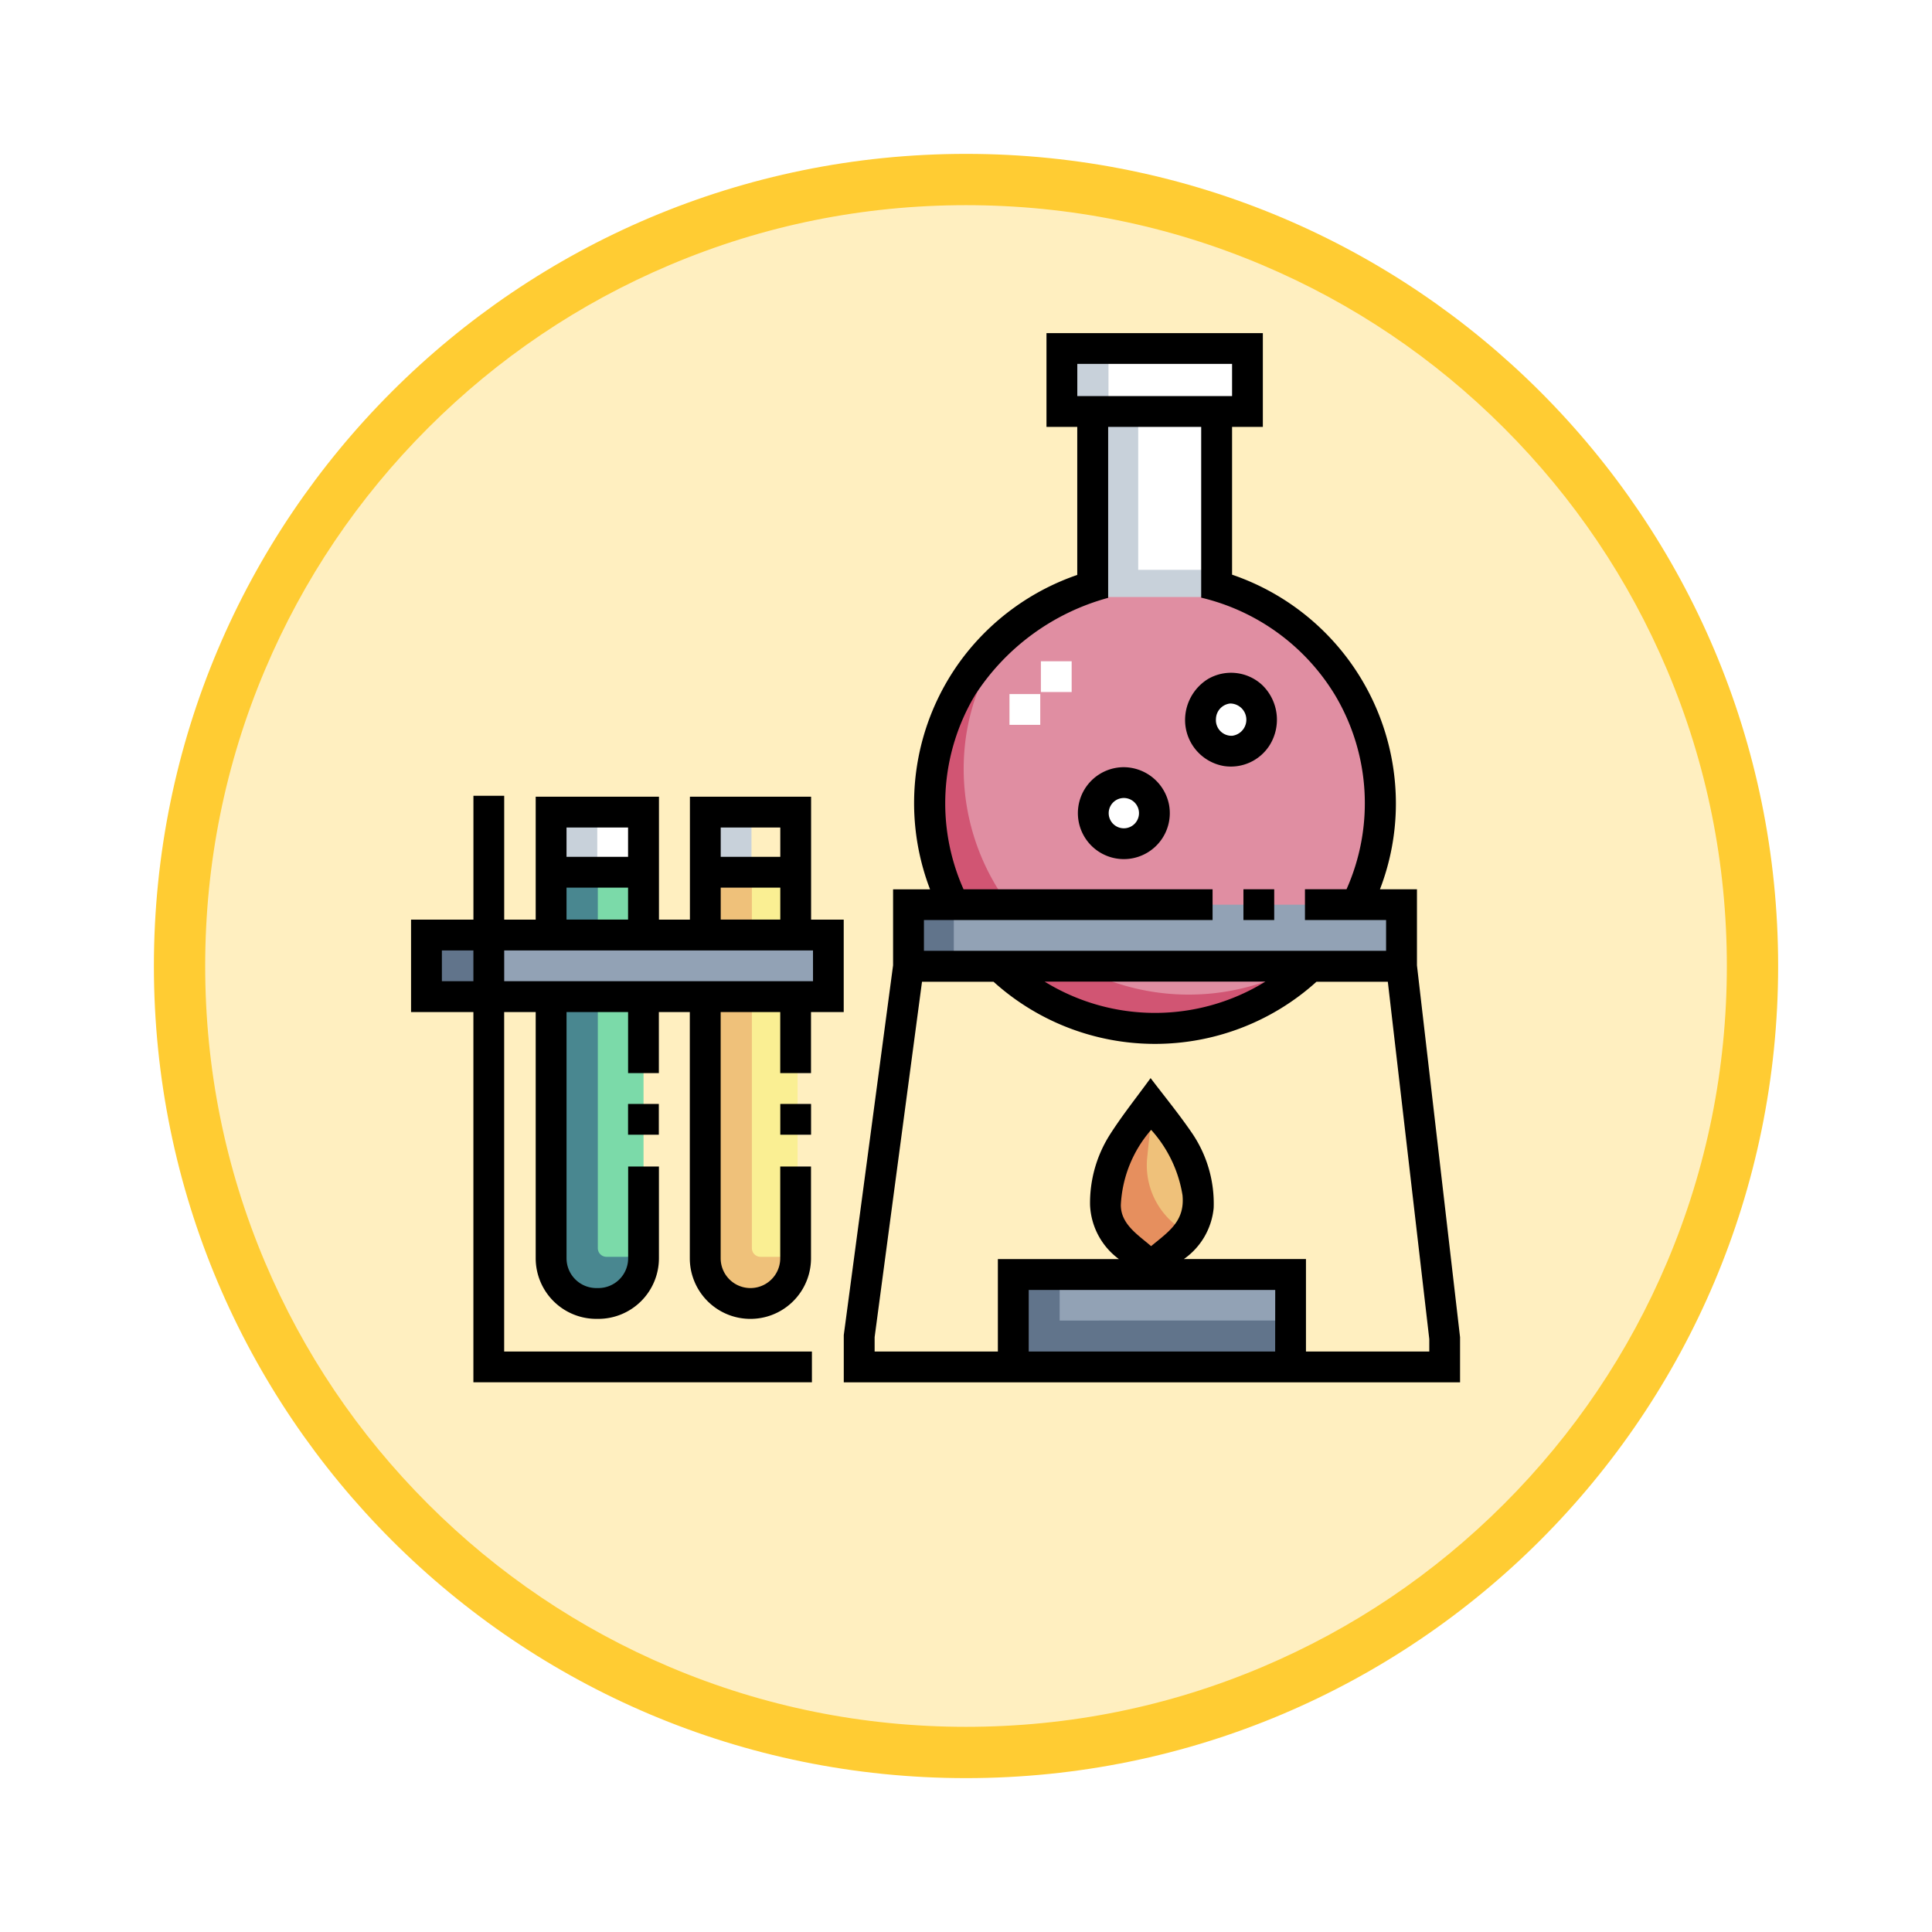 <svg xmlns="http://www.w3.org/2000/svg" xmlns:xlink="http://www.w3.org/1999/xlink" width="113" height="113" viewBox="0 0 113 113">
  <defs>
    <filter id="Trazado_982547" x="0" y="0" width="113" height="113" filterUnits="userSpaceOnUse">
      <feOffset dy="3" input="SourceAlpha"/>
      <feGaussianBlur stdDeviation="3" result="blur"/>
      <feFlood flood-opacity="0.161"/>
      <feComposite operator="in" in2="blur"/>
      <feComposite in="SourceGraphic"/>
    </filter>
  </defs>
  <g id="Grupo_1232886" data-name="Grupo 1232886" transform="translate(-1216 -2073.349)">
    <g id="Grupo_1231160" data-name="Grupo 1231160" transform="translate(0 -3544.496)">
      <g id="Grupo_1230689" data-name="Grupo 1230689" transform="translate(0 -2146.377)">
        <g id="Grupo_1229017" data-name="Grupo 1229017" transform="translate(0 2131.042)">
          <g id="Grupo_1227505" data-name="Grupo 1227505" transform="translate(0.575 2048.198)">
            <g id="Grupo_1225353" data-name="Grupo 1225353" transform="translate(-0.575 -393.641)">
              <g id="Grupo_1208124" data-name="Grupo 1208124" transform="translate(0 -1922.377)">
                <g id="Grupo_1202435" data-name="Grupo 1202435" transform="translate(-0.56 1255.486)">
                  <g id="Grupo_1202052" data-name="Grupo 1202052" transform="translate(1225.561 4651.514)">
                    <g id="Grupo_1172010" data-name="Grupo 1172010" transform="translate(0)">
                      <g id="Grupo_1171046" data-name="Grupo 1171046">
                        <g id="Grupo_1148525" data-name="Grupo 1148525">
                          <g transform="matrix(1, 0, 0, 1, -9, -6)" filter="url(#Trazado_982547)">
                            <g id="Trazado_982547-2" data-name="Trazado 982547" transform="translate(9 6)" fill="#ffefc0">
                              <path d="M 47.5 93.5 C 41.289 93.5 35.265 92.284 29.595 89.886 C 24.118 87.569 19.198 84.252 14.973 80.027 C 10.748 75.802 7.431 70.882 5.114 65.405 C 2.716 59.735 1.5 53.711 1.5 47.5 C 1.5 41.289 2.716 35.265 5.114 29.595 C 7.431 24.118 10.748 19.198 14.973 14.973 C 19.198 10.748 24.118 7.431 29.595 5.114 C 35.265 2.716 41.289 1.5 47.5 1.5 C 53.711 1.5 59.735 2.716 65.405 5.114 C 70.882 7.431 75.802 10.748 80.027 14.973 C 84.252 19.198 87.569 24.118 89.886 29.595 C 92.284 35.265 93.5 41.289 93.5 47.5 C 93.5 53.711 92.284 59.735 89.886 65.405 C 87.569 70.882 84.252 75.802 80.027 80.027 C 75.802 84.252 70.882 87.569 65.405 89.886 C 59.735 92.284 53.711 93.5 47.5 93.5 Z" stroke="none"/>
                              <path d="M 47.5 3 C 41.491 3 35.664 4.176 30.18 6.496 C 24.881 8.737 20.122 11.946 16.034 16.034 C 11.946 20.122 8.737 24.881 6.496 30.18 C 4.176 35.664 3 41.491 3 47.5 C 3 53.509 4.176 59.336 6.496 64.82 C 8.737 70.119 11.946 74.878 16.034 78.966 C 20.122 83.054 24.881 86.263 30.18 88.504 C 35.664 90.824 41.491 92 47.5 92 C 53.509 92 59.336 90.824 64.82 88.504 C 70.119 86.263 74.878 83.054 78.966 78.966 C 83.054 74.878 86.263 70.119 88.504 64.82 C 90.824 59.336 92 53.509 92 47.5 C 92 41.491 90.824 35.664 88.504 30.18 C 86.263 24.881 83.054 20.122 78.966 16.034 C 74.878 11.946 70.119 8.737 64.82 6.496 C 59.336 4.176 53.509 3 47.5 3 M 47.5 0 C 73.734 0 95 21.266 95 47.5 C 95 73.734 73.734 95 47.5 95 C 21.266 95 0 73.734 0 47.5 C 0 21.266 21.266 0 47.5 0 Z" stroke="none" fill="#fc3"/>
                            </g>
                          </g>
                        </g>
                      </g>
                    </g>
                  </g>
                </g>
              </g>
            </g>
          </g>
        </g>
      </g>
    </g>
    <g id="laboratorio" transform="translate(1240.01 2092.832)">
      <g id="Grupo_1232884" data-name="Grupo 1232884" transform="translate(0.933 0.901)">
        <g id="Grupo_1232883" data-name="Grupo 1232883">
          <g id="Grupo_1232882" data-name="Grupo 1232882">
            <path id="Trazado_1176085" data-name="Trazado 1176085" d="M68.208,233.182h5.407V236.7H68.208Z" transform="translate(-60.918 -206.066)" fill="#fff"/>
            <path id="Trazado_1176086" data-name="Trazado 1176086" d="M68.208,233.182h2.7V236.7h-2.7Z" transform="translate(-60.918 -206.066)" fill="#c8d1da"/>
            <path id="Trazado_1176087" data-name="Trazado 1176087" d="M143.274,233.182h2.7V236.7h-2.7Z" transform="translate(-126.964 -206.066)" fill="#c8d1da"/>
            <path id="Trazado_1176088" data-name="Trazado 1176088" d="M143.2,262.451v22.522a2.7,2.7,0,0,0,5.407,0V262.451Z" transform="translate(-126.902 -231.818)" fill="#faef93"/>
            <path id="Trazado_1176089" data-name="Trazado 1176089" d="M145.935,284.437V262.451H143.2v22.522a2.7,2.7,0,0,0,5.407,0v-.03H146.44A.505.505,0,0,1,145.935,284.437Z" transform="translate(-126.901 -231.818)" fill="#efc17a"/>
            <path id="Trazado_1176090" data-name="Trazado 1176090" d="M68.208,262.451v22.522a2.7,2.7,0,0,0,5.407,0V262.451Z" transform="translate(-60.918 -231.818)" fill="#7bdaa9"/>
            <path id="Trazado_1176091" data-name="Trazado 1176091" d="M70.94,284.437V262.451H68.207v22.522a2.7,2.7,0,0,0,5.407,0v-.03H71.445A.505.505,0,0,1,70.94,284.437Z" transform="translate(-60.917 -231.818)" fill="#498790"/>
            <path id="Trazado_1176092" data-name="Trazado 1176092" d="M293.2,458.23h16.221v5.407H293.2Z" transform="translate(-258.873 -404.073)" fill="#92a2b5"/>
            <path id="Trazado_1176093" data-name="Trazado 1176093" d="M295.908,460.926v-2.7H293.2v5.407h16.221v-2.711Z" transform="translate(-258.873 -404.073)" fill="#61748b"/>
            <path id="Trazado_1176094" data-name="Trazado 1176094" d="M316.851,7.5H327.7v3.684H316.851Z" transform="translate(-279.685 -7.5)" fill="#fff"/>
            <path id="Trazado_1176095" data-name="Trazado 1176095" d="M316.851,7.5h2.725v3.684h-2.725Z" transform="translate(-279.685 -7.5)" fill="#c8d1da"/>
            <path id="Trazado_1176096" data-name="Trazado 1176096" d="M331.851,38.16H339.1V48.893h-7.249Z" transform="translate(-292.883 -34.476)" fill="#fff"/>
            <path id="Trazado_1176097" data-name="Trazado 1176097" d="M334.513,47.42V38.16h-2.661V49.133H339.1V47.42Z" transform="translate(-292.884 -34.476)" fill="#c8d1da"/>
            <path id="Trazado_1176098" data-name="Trazado 1176098" d="M269.2,123.684a12.969,12.969,0,0,1,8.588,7.453,13.371,13.371,0,0,1-3.419,15.114,13.523,13.523,0,0,1-14.8,1.819,13.2,13.2,0,0,1,2.418-24.415l.908.58h5.381Z" transform="translate(-223.009 -109.699)" fill="#e08ea2"/>
            <path id="Trazado_1176099" data-name="Trazado 1176099" d="M261.569,163.731a13.308,13.308,0,0,1-7.02-13.556,13.073,13.073,0,0,1,2.806-6.455,13.188,13.188,0,0,0,2.22,22,13.523,13.523,0,0,0,14.8-1.819,12.813,12.813,0,0,0,1.535-1.612A13.55,13.55,0,0,1,261.569,163.731Z" transform="translate(-223.01 -127.354)" fill="#d15573"/>
            <g id="Grupo_1232880" data-name="Grupo 1232880" transform="translate(35.937 18.292)">
              <path id="Trazado_1176100" data-name="Trazado 1176100" d="M306.624,159.737h1.8v1.8h-1.8Z" transform="translate(-306.624 -159.737)" fill="#fff"/>
            </g>
            <g id="Grupo_1232881" data-name="Grupo 1232881" transform="translate(34.1 20.211)">
              <path id="Trazado_1176101" data-name="Trazado 1176101" d="M291.34,175.707h1.8v1.8h-1.8Z" transform="translate(-291.34 -175.707)" fill="#fff"/>
            </g>
            <path id="Trazado_1176102" data-name="Trazado 1176102" d="M384.32,174.688v-.12a1.787,1.787,0,1,1,3.574,0v.12a1.787,1.787,0,0,1-3.574,0Z" transform="translate(-339.048 -152.922)" fill="#fff"/>
            <path id="Trazado_1176103" data-name="Trazado 1176103" d="M332.135,219.714v-.12a1.787,1.787,0,1,1,3.574,0v.12a1.787,1.787,0,1,1-3.574,0Z" transform="translate(-293.133 -192.538)" fill="#fff"/>
            <path id="Trazado_1176104" data-name="Trazado 1176104" d="M242.195,278.231h28.836v3.6H242.195Z" transform="translate(-214 -245.702)" fill="#92a2b5"/>
            <path id="Trazado_1176105" data-name="Trazado 1176105" d="M242.2,278.231h2.644v3.6H242.2Z" transform="translate(-214 -245.702)" fill="#61748b"/>
            <path id="Trazado_1176106" data-name="Trazado 1176106" d="M340.734,384.722l-1.256-1.079a4.022,4.022,0,0,1-1.4-3.052,5.229,5.229,0,0,1,1-3.07l1.662-2.291,1.623,2.141a5.687,5.687,0,0,1,1.155,3.436,3.454,3.454,0,0,1-1.261,2.669Z" transform="translate(-298.36 -331.046)" fill="#efc17a"/>
            <path id="Trazado_1176107" data-name="Trazado 1176107" d="M340.516,378.355l.22-2.121.371-.511-.374-.493-2.658,3.665v3.545l2.658,2.283,2.354-1.859A4.454,4.454,0,0,1,340.516,378.355Z" transform="translate(-298.36 -331.046)" fill="#e68f5e"/>
            <path id="Trazado_1176108" data-name="Trazado 1176108" d="M7.532,293.013h23.51v3.6H7.532Z" transform="translate(-7.532 -258.708)" fill="#92a2b5"/>
            <path id="Trazado_1176109" data-name="Trazado 1176109" d="M7.532,293.013h3.6v3.6h-3.6Z" transform="translate(-7.532 -258.708)" fill="#61748b"/>
          </g>
        </g>
      </g>
      <g id="Grupo_1232885" data-name="Grupo 1232885" transform="translate(0.032 0)">
        <path id="Trazado_1176110" data-name="Trazado 1176110" d="M381.324,166.048a2.676,2.676,0,0,0-3.167-.346,2.824,2.824,0,0,0-1.333,2.573,2.734,2.734,0,0,0,2.261,2.515,2.68,2.68,0,0,0,2.686-1.228A2.82,2.82,0,0,0,381.324,166.048Zm-1.746,2.973a.913.913,0,0,1-.954-.977.929.929,0,0,1,.827-.909.947.947,0,0,1,.127,1.886Z" transform="translate(-331.547 -145.47)"/>
        <path id="Trazado_1176111" data-name="Trazado 1176111" d="M327.344,211.309a2.688,2.688,0,1,0,2.64,2.181A2.716,2.716,0,0,0,327.344,211.309Zm0,3.574a.886.886,0,0,1,0-1.772A.886.886,0,0,1,327.344,214.883Z" transform="translate(-285.654 -185.92)"/>
        <path id="Trazado_1176112" data-name="Trazado 1176112" d="M405.2,270.731H407v1.8h-1.8Z" transform="translate(-356.515 -238.202)"/>
        <path id="Trazado_1176113" data-name="Trazado 1176113" d="M244.22,36.982V32.529h-2.164a13.956,13.956,0,0,0,.932-5.048,14.145,14.145,0,0,0-9.582-13.352V5.486h1.8V0H222.551V5.486h1.8v8.658a14.209,14.209,0,0,0-6.652,4.788,14.107,14.107,0,0,0-1.958,13.6h-2.162v4.446l-2.876,21.568-.008.059v2.763h36.046V58.73ZM224.354,1.8h9.052V3.684h-9.052Zm-8.97,32.529h16.882v-1.8H217.7a12.344,12.344,0,0,1,.679-11.365,13.482,13.482,0,0,1,7.78-5.68v-10H231.6v9.989a12.535,12.535,0,0,1,7.813,5.674,12.348,12.348,0,0,1,.687,11.381h-2.431v1.8h4.745v1.8H215.384Zm19.973,3.6a12.3,12.3,0,0,1-12.915,0ZM226.9,51a7.215,7.215,0,0,1,1.773-4.4,7.462,7.462,0,0,1,1.834,3.821c.148,1.519-.8,2.125-1.837,2.981C227.912,52.746,226.9,52.122,226.9,51Zm9.026,8.566H221.512v-3.6H235.93Zm9.011,0h-7.209V54.157h-7.141a4.117,4.117,0,0,0,1.743-2.988,7.319,7.319,0,0,0-1.319-4.456c-.743-1.078-1.58-2.1-2.37-3.14-.792,1.092-1.646,2.158-2.373,3.295A7.449,7.449,0,0,0,225.1,51a4.143,4.143,0,0,0,1.687,3.159h-7.079v5.407H212.5v-.841l2.771-20.786h4.185a14.087,14.087,0,0,0,18.886,0h4.174l2.425,20.9v.729Z" transform="translate(-185.386 0)"/>
        <path id="Trazado_1176114" data-name="Trazado 1176114" d="M23.43,225.284H16.342v7.189h-1.81v-7.189H7.322v7.189H5.48V225.23h-1.8v7.243H.032v5.407H3.678v21.654h19.8v-1.8h-18V237.88H7.322v14.4a3.548,3.548,0,0,0,3.544,3.544h.12a3.548,3.548,0,0,0,3.544-3.544v-5.366h-1.8v5.366a1.744,1.744,0,0,1-1.742,1.742h-.12a1.744,1.744,0,0,1-1.742-1.742v-14.4h3.6v3.571h1.8V237.88h1.81v14.4a3.544,3.544,0,0,0,7.089,0v-5.366h-1.8v5.366a1.742,1.742,0,0,1-3.484,0v-14.4h3.484v3.571h1.8V237.88h1.913v-5.407H23.43v-7.189Zm-5.286,1.8h3.484V228.8H18.144Zm0,3.517h3.484v1.87H18.144Zm-9.019-3.517h3.6V228.8h-3.6Zm0,3.517h3.6v1.87h-3.6Zm-7.29,5.474v-1.8H3.678v1.8Zm21.707,0H5.48v-1.8H23.541Z" transform="translate(-0.032 -198.168)"/>
        <path id="Trazado_1176115" data-name="Trazado 1176115" d="M179.771,375.23h1.8v1.8h-1.8Z" transform="translate(-158.175 -330.145)"/>
        <path id="Trazado_1176116" data-name="Trazado 1176116" d="M105.7,375.23h1.8v1.8h-1.8Z" transform="translate(-93.008 -330.145)"/>
      </g>
    </g>
  </g>
</svg>
